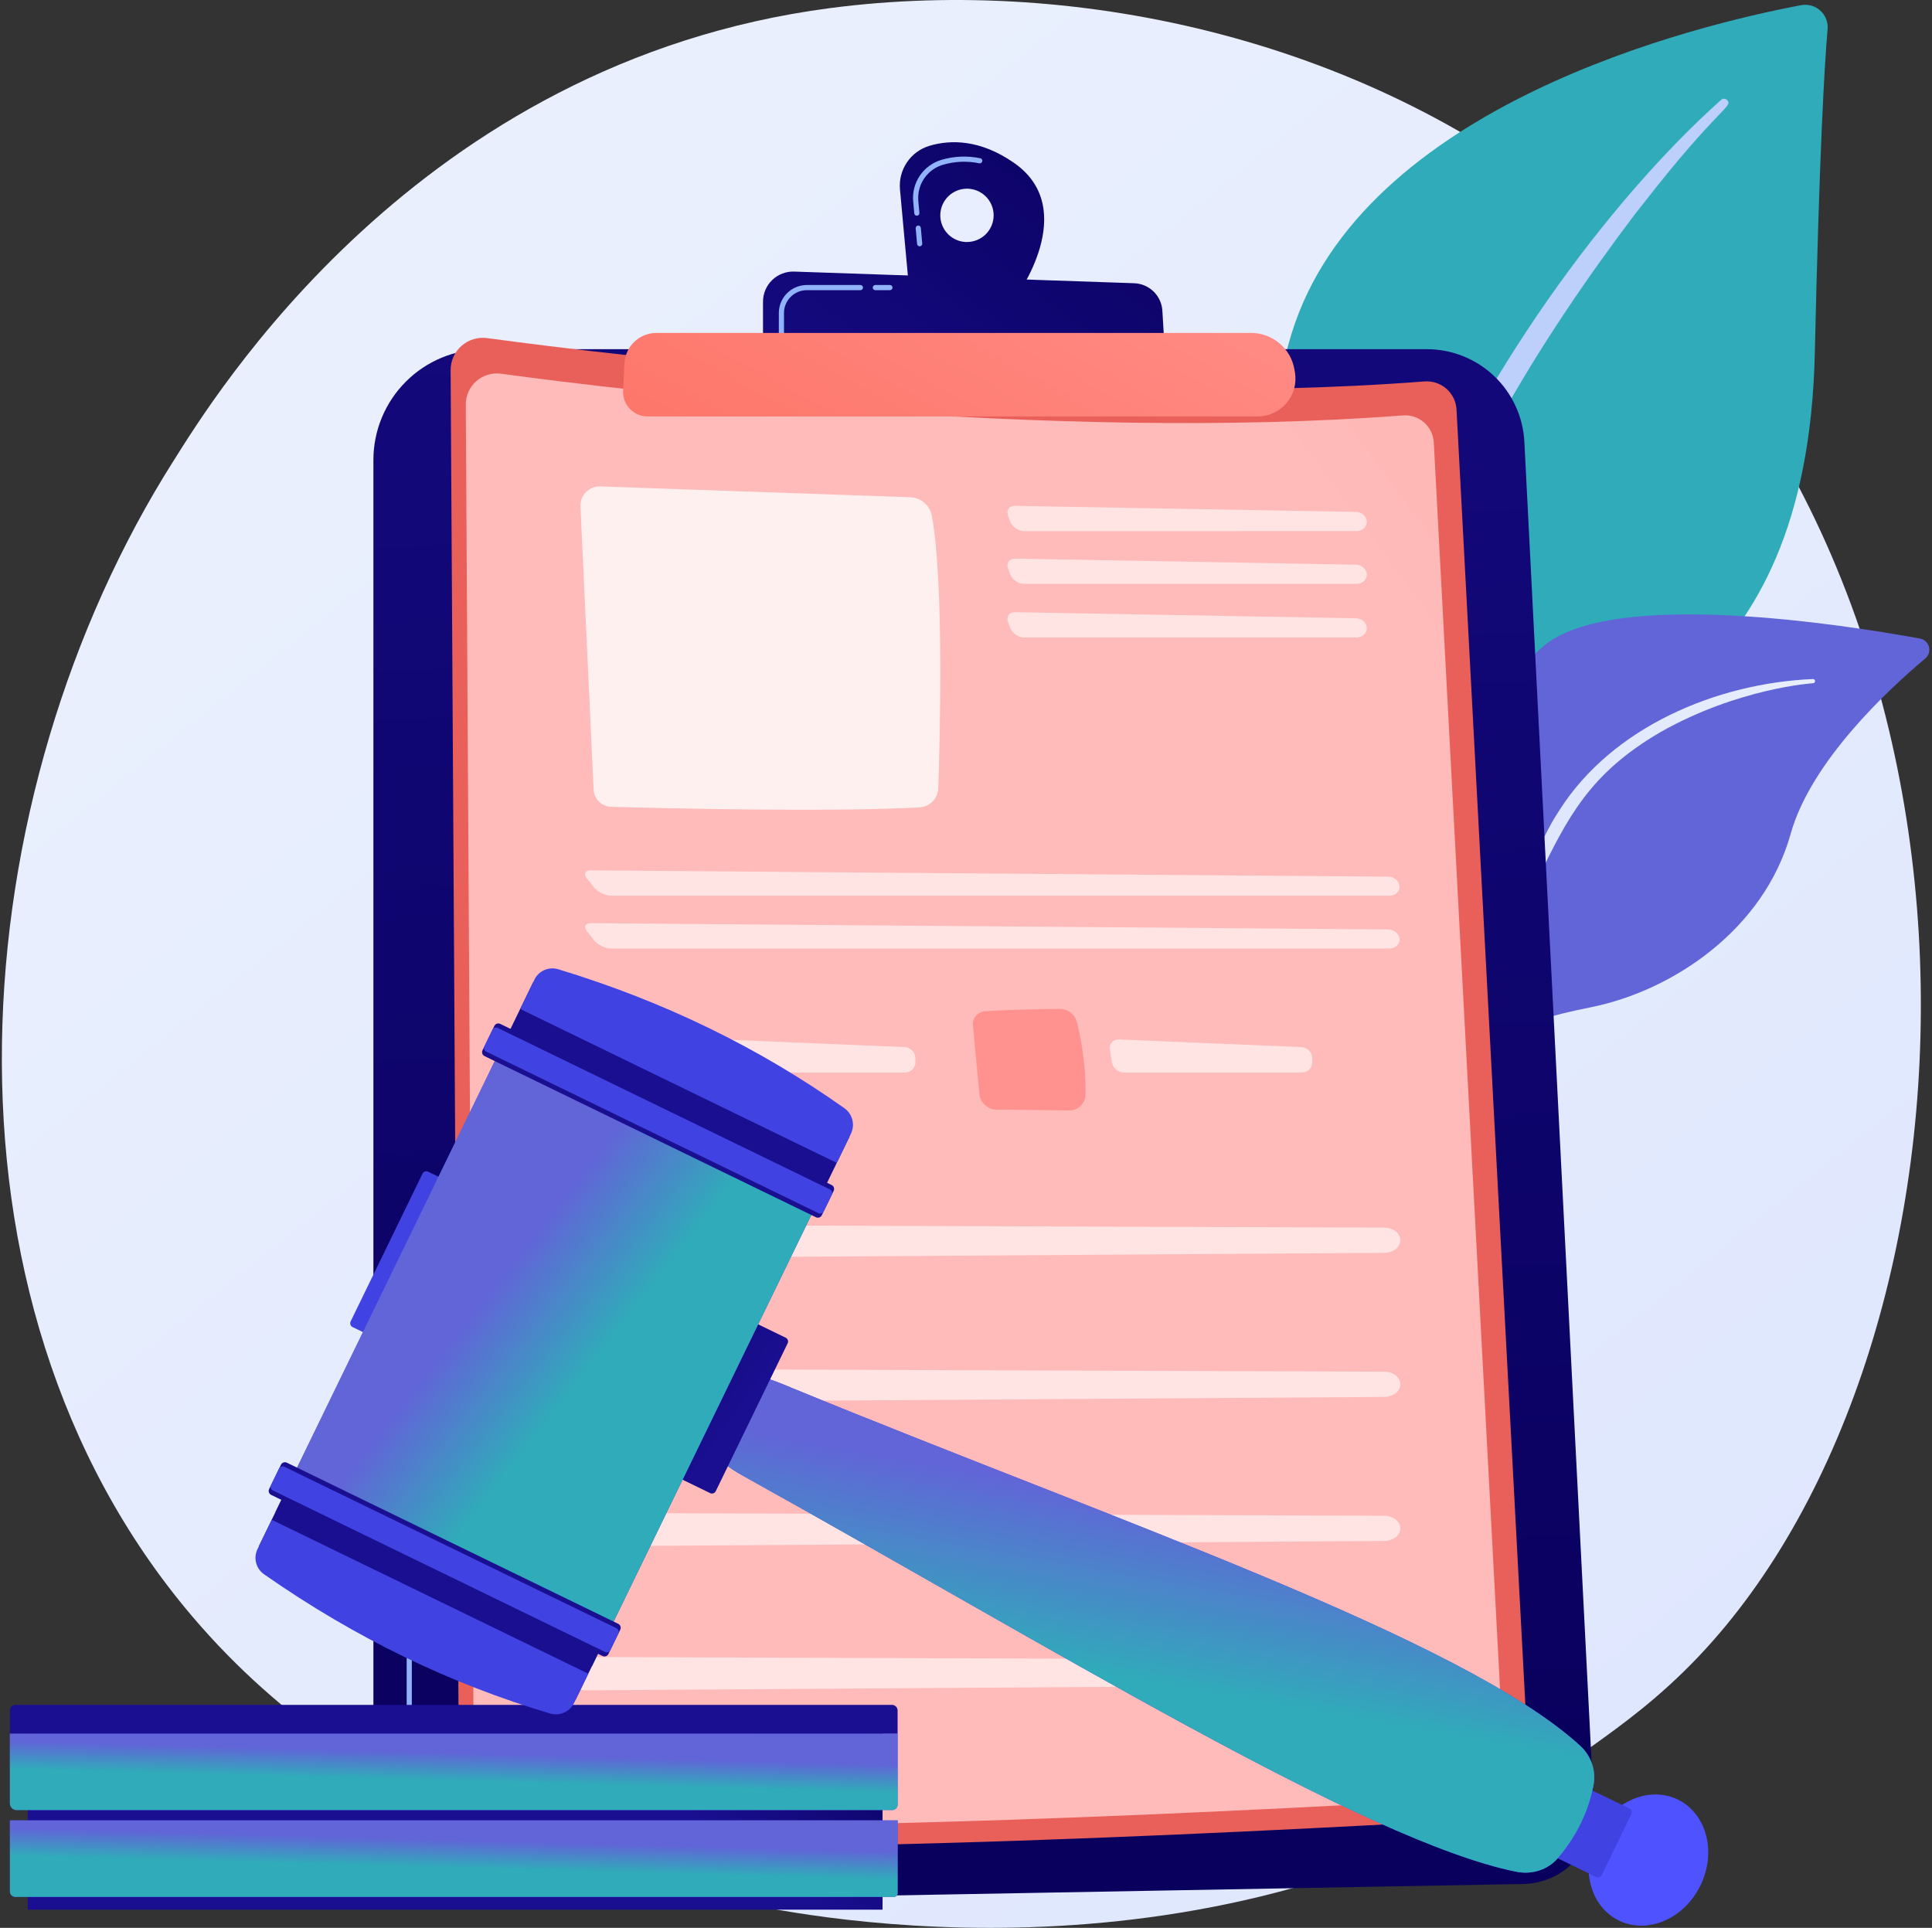 <svg width="481" height="480" viewBox="0 0 481 480" fill="none" xmlns="http://www.w3.org/2000/svg">
<rect x="0" y="0" width="481" height="480" fill="#333333" stroke="none"/>
<g clip-path="url(#clip0_17_202)">
<path d="M422.847 412.483C413.037 422.81 403.755 429.472 396.421 434.734C310.21 496.59 208.195 478.559 186.52 474.158C154.506 467.657 92.624 455.088 47.882 402.474C-19.806 322.871 -9.266 197.472 43.239 114.68C52.833 99.537 103.572 15.493 206.679 2.015C269.08 -6.142 341.818 10.308 394.493 54.439C505.063 147.076 497.192 334.215 422.847 412.483Z" fill="url(#paint0_linear_17_202)"/>
<path d="M345.258 273.21C345.258 273.21 343.862 214.202 371.032 198.41C398.202 182.617 449.881 172.744 451.821 88.016C452.957 38.413 454.183 16.726 455.006 7.269C455.083 6.41 454.959 5.545 454.645 4.741C454.331 3.938 453.835 3.218 453.196 2.639C452.556 2.06 451.792 1.636 450.962 1.402C450.131 1.168 449.258 1.129 448.411 1.289C422.67 6.137 339.058 26.095 321.523 83.168C300.74 150.827 345.258 273.21 345.258 273.21Z" fill="#30ABBA"/>
<path d="M428.503 24.862C400.243 50.06 367.578 94.657 350.165 139.254C347.929 146.605 341.391 162.235 338.552 190.005C336.016 213.166 337.277 237.641 340.351 253.841C340.444 254.333 340.729 254.768 341.143 255.05C341.557 255.332 342.066 255.438 342.558 255.345C344.32 255.01 344.086 253.116 344.068 253.175C340.557 225.496 342.015 191.045 350.062 159.959C360.341 121.788 383.273 84.78 406.99 53.396L409.433 50.304C427.809 26.707 431.676 26.533 429.96 24.888C429.764 24.702 429.506 24.596 429.236 24.591C428.967 24.586 428.705 24.683 428.503 24.862Z" fill="#BDD0FB"/>
<path d="M311.295 381.441C307.618 383.245 346.106 334.845 358.162 258.833C363.843 223.014 363.918 178.135 384.328 160.84C401.311 146.447 459.097 155.533 478.005 158.988C478.535 159.083 479.026 159.328 479.422 159.693C479.818 160.058 480.101 160.528 480.24 161.048C480.378 161.569 480.365 162.117 480.203 162.631C480.041 163.144 479.736 163.601 479.324 163.947C470.253 171.563 450.86 189.524 445.806 207.628C439.137 231.488 416.452 246.665 396.145 250.772C375.838 254.878 364.539 258.864 354.645 291.342C344.75 323.82 321.743 376.318 311.295 381.441Z" fill="#6165D7"/>
<path d="M451.401 169.068C427.277 170.078 401.382 181.082 388.241 201.724L387.001 203.694C384.137 208.313 367.901 241.145 358.884 268.362C358.83 268.525 358.844 268.703 358.921 268.856C358.998 269.01 359.133 269.126 359.296 269.18C359.454 269.23 359.626 269.217 359.776 269.146C359.926 269.074 360.044 268.948 360.105 268.793C366.385 253.418 375.411 233.923 382.596 219.347C390.303 203.439 395.695 192.667 413.274 182.349C432.84 171.237 451.53 170.092 451.477 170.103C451.601 170.077 451.711 170.007 451.788 169.906C451.864 169.805 451.901 169.68 451.892 169.554C451.883 169.427 451.829 169.309 451.739 169.219C451.649 169.13 451.53 169.077 451.404 169.068H451.401Z" fill="url(#paint1_linear_17_202)"/>
<path d="M92.964 114.534C92.964 110.91 93.677 107.321 95.064 103.973C96.451 100.625 98.484 97.583 101.046 95.02C103.609 92.458 106.651 90.425 109.999 89.039C113.347 87.652 116.935 86.938 120.559 86.939H355.233C361.467 86.939 367.462 89.334 371.981 93.628C376.5 97.922 379.196 103.788 379.514 110.014L396.836 450.242C396.959 452.643 396.597 455.044 395.773 457.302C394.949 459.561 393.679 461.63 392.039 463.388C390.398 465.145 388.422 466.555 386.225 467.534C384.029 468.512 381.659 469.038 379.256 469.082L110.29 473.966C108.029 474.007 105.784 473.598 103.683 472.761C101.583 471.924 99.671 470.677 98.058 469.093C96.445 467.509 95.163 465.62 94.289 463.535C93.414 461.45 92.964 459.212 92.964 456.951V114.534Z" fill="url(#paint2_linear_17_202)"/>
<path d="M149.601 468.186H149.592L119.497 467.797C109.433 467.667 101.247 459.373 101.247 449.306V403.87C101.247 403.7 101.314 403.537 101.435 403.417C101.555 403.296 101.718 403.229 101.889 403.229C102.059 403.229 102.222 403.296 102.343 403.417C102.463 403.537 102.531 403.7 102.531 403.87V449.31C102.531 458.674 110.149 466.391 119.513 466.514L149.611 466.903C149.782 466.903 149.945 466.97 150.065 467.091C150.186 467.211 150.253 467.374 150.253 467.544C150.253 467.715 150.186 467.878 150.065 467.998C149.945 468.119 149.782 468.186 149.611 468.186H149.601Z" fill="#91B3FA"/>
<path d="M101.889 390.439C101.718 390.439 101.555 390.371 101.435 390.251C101.314 390.13 101.247 389.967 101.247 389.797V382.439C101.247 382.269 101.314 382.105 101.435 381.985C101.555 381.865 101.718 381.797 101.889 381.797C102.059 381.797 102.222 381.865 102.343 381.985C102.463 382.105 102.531 382.269 102.531 382.439V389.797C102.531 389.967 102.463 390.13 102.343 390.251C102.222 390.371 102.059 390.439 101.889 390.439Z" fill="url(#paint3_linear_17_202)"/>
<path d="M112.19 92.175C112.182 91.027 112.421 89.891 112.891 88.843C113.36 87.796 114.049 86.861 114.911 86.103C115.774 85.345 116.788 84.781 117.888 84.449C118.987 84.118 120.144 84.026 121.282 84.18C153.327 88.526 263.527 101.974 354.64 94.973C355.625 94.896 356.617 95.016 357.555 95.328C358.493 95.639 359.36 96.135 360.104 96.786C360.848 97.438 361.454 98.231 361.886 99.12C362.319 100.009 362.569 100.976 362.622 101.963L380.785 443.712C380.906 445.963 380.131 448.17 378.629 449.851C377.127 451.531 375.021 452.549 372.771 452.682C334.453 454.95 176.638 463.716 120.35 457.82C118.696 457.645 117.164 456.866 116.048 455.632C114.932 454.399 114.311 452.797 114.302 451.133L112.19 92.175Z" fill="url(#paint4_linear_17_202)"/>
<path d="M115.965 100.739C115.957 99.634 116.187 98.541 116.639 97.533C117.091 96.525 117.754 95.626 118.584 94.896C119.413 94.167 120.39 93.624 121.447 93.305C122.505 92.986 123.618 92.897 124.713 93.046C155.553 97.232 261.605 110.162 349.286 103.43C350.234 103.357 351.187 103.473 352.09 103.773C352.992 104.073 353.826 104.551 354.541 105.178C355.256 105.805 355.839 106.568 356.254 107.424C356.67 108.279 356.91 109.209 356.962 110.159L374.441 439.039C374.559 441.205 373.814 443.33 372.368 444.948C370.923 446.566 368.895 447.545 366.729 447.67C329.853 449.853 177.98 458.289 123.809 452.616C122.217 452.448 120.743 451.698 119.67 450.51C118.596 449.322 117.999 447.78 117.992 446.179L115.965 100.739Z" fill="url(#paint5_linear_17_202)"/>
<path opacity="0.78" d="M144.514 126.094L147.788 196.599C147.84 197.73 148.318 198.798 149.125 199.591C149.931 200.384 151.008 200.843 152.139 200.875C165.196 201.245 205.887 202.236 228.862 201.039C230.115 200.973 231.297 200.439 232.175 199.543C233.053 198.647 233.563 197.454 233.603 196.2C234.041 182.977 234.999 144.491 231.988 128.402C231.749 127.14 231.088 125.998 230.112 125.162C229.137 124.327 227.907 123.848 226.623 123.805L149.437 121.11C148.779 121.088 148.124 121.201 147.512 121.445C146.901 121.688 146.346 122.055 145.884 122.524C145.421 122.992 145.061 123.551 144.825 124.165C144.589 124.78 144.483 125.437 144.514 126.094Z" fill="white"/>
<g opacity="0.6">
<path d="M337.741 132.23C339.184 132.23 340.333 131.166 340.295 129.864C340.257 128.563 339.046 127.478 337.603 127.452L252.708 125.95C251.266 125.924 250.477 127.017 250.964 128.378L251.452 129.774C251.932 131.134 253.504 132.249 254.941 132.249L337.741 132.23Z" fill="white"/>
</g>
<g opacity="0.6">
<path d="M252.708 139.086C251.266 139.06 250.477 140.154 250.964 141.515L251.452 142.901C251.932 144.262 253.504 145.377 254.941 145.377H337.736C339.179 145.377 340.328 144.313 340.29 143.011C340.251 141.71 339.041 140.625 337.598 140.599L252.708 139.086Z" fill="white"/>
</g>
<g opacity="0.6">
<path d="M252.708 152.421C251.266 152.397 250.477 153.489 250.964 154.85L251.452 156.245C251.932 157.606 253.504 158.719 254.941 158.719H337.736C339.179 158.719 340.328 157.655 340.29 156.353C340.251 155.052 339.041 153.967 337.598 153.942L252.708 152.421Z" fill="white"/>
</g>
<g opacity="0.6">
<path d="M345.961 223.022C347.404 223.022 348.515 221.958 348.429 220.657C348.344 219.356 347.091 218.283 345.649 218.272L147.113 216.702C145.671 216.69 145.226 217.604 146.124 218.733L147.902 220.966C148.8 222.094 150.717 223.017 152.16 223.017L345.961 223.022Z" fill="white"/>
</g>
<g opacity="0.6">
<path d="M147.113 229.852C145.671 229.839 145.226 230.754 146.124 231.882L147.902 234.115C148.8 235.244 150.717 236.167 152.16 236.167H345.968C347.411 236.167 348.522 235.102 348.436 233.803C348.351 232.503 347.098 231.427 345.656 231.416L147.113 229.852Z" fill="white"/>
</g>
<path d="M146.346 251.798C151.113 251.434 160.04 251.265 164.956 251.195C165.966 251.18 166.952 251.509 167.751 252.128C168.55 252.747 169.114 253.619 169.352 254.602C170.301 258.534 171.609 265.361 171.445 272.596C171.423 273.637 170.992 274.627 170.244 275.352C169.497 276.077 168.495 276.478 167.454 276.468L149.311 276.273C148.235 276.26 147.201 275.849 146.409 275.12C145.617 274.39 145.123 273.394 145.022 272.322L143.427 255.261C143.388 254.841 143.432 254.418 143.558 254.016C143.684 253.613 143.888 253.24 144.16 252.917C144.432 252.595 144.765 252.33 145.14 252.138C145.516 251.946 145.925 251.83 146.346 251.798Z" fill="url(#paint6_linear_17_202)"/>
<g opacity="0.6">
<path d="M179.757 258.799C178.315 258.74 177.315 259.858 177.526 261.285L178.002 264.458C178.13 265.171 178.499 265.818 179.048 266.29C179.596 266.763 180.291 267.032 181.015 267.052H225.32C225.663 267.052 226.002 266.984 226.318 266.852C226.633 266.72 226.92 266.527 227.161 266.284C227.402 266.04 227.592 265.752 227.721 265.435C227.849 265.117 227.914 264.778 227.911 264.435L227.899 263.439C227.88 262.734 227.597 262.061 227.105 261.554C226.613 261.048 225.949 260.746 225.244 260.708L179.757 258.799Z" fill="white"/>
</g>
<path d="M245.146 251.798C249.914 251.434 258.842 251.265 263.756 251.195C264.767 251.179 265.753 251.508 266.552 252.127C267.351 252.746 267.916 253.619 268.154 254.602C269.101 258.534 270.409 265.362 270.247 272.596C270.225 273.637 269.794 274.627 269.046 275.352C268.299 276.077 267.297 276.478 266.256 276.468L248.113 276.273C247.037 276.26 246.003 275.849 245.211 275.12C244.419 274.39 243.925 273.394 243.824 272.322L242.229 255.261C242.19 254.842 242.234 254.418 242.36 254.016C242.486 253.614 242.691 253.241 242.962 252.919C243.234 252.596 243.566 252.331 243.941 252.139C244.316 251.947 244.726 251.831 245.146 251.798Z" fill="url(#paint7_linear_17_202)"/>
<g opacity="0.6">
<path d="M278.557 258.799C277.116 258.74 276.115 259.858 276.326 261.285L276.802 264.458C276.93 265.171 277.3 265.818 277.849 266.29C278.398 266.763 279.093 267.032 279.817 267.052H324.114C324.456 267.052 324.795 266.984 325.111 266.852C325.427 266.72 325.713 266.527 325.954 266.284C326.195 266.04 326.385 265.752 326.514 265.435C326.643 265.117 326.707 264.778 326.704 264.435L326.692 263.439C326.674 262.734 326.391 262.061 325.899 261.555C325.408 261.048 324.743 260.746 324.039 260.708L278.557 258.799Z" fill="white"/>
</g>
<g opacity="0.6">
<path d="M140.786 310.163C141.409 312 143.549 313.275 145.986 313.257L344.64 311.942C346.887 311.926 348.686 310.482 348.637 308.73C348.588 307.028 346.809 305.665 344.625 305.657L145.966 304.95C142.459 304.938 139.893 307.523 140.786 310.163Z" fill="white"/>
</g>
<g opacity="0.6">
<path d="M140.786 346.033C141.409 347.87 143.549 349.144 145.986 349.128L344.64 347.808C346.887 347.794 348.686 346.349 348.637 344.598C348.588 342.895 346.809 341.531 344.625 341.524L145.964 340.826C142.459 340.805 139.893 343.391 140.786 346.033Z" fill="white"/>
</g>
<g opacity="0.6">
<path d="M140.786 381.9C141.409 383.737 143.549 385.012 145.986 384.996L344.64 383.676C346.887 383.66 348.686 382.216 348.637 380.464C348.588 378.762 346.809 377.399 344.625 377.392L145.964 376.694C142.459 376.674 139.893 379.257 140.786 381.9Z" fill="white"/>
</g>
<g opacity="0.6">
<path d="M140.786 417.767C141.409 419.604 143.549 420.879 145.986 420.862L344.64 419.539C346.887 419.524 348.686 418.079 348.637 416.328C348.588 414.625 346.809 413.263 344.625 413.254L145.966 412.562C142.459 412.539 139.893 415.124 140.786 417.767Z" fill="white"/>
</g>
<path d="M252.45 40.549C243.974 34.652 236.604 34.769 231.414 36.299C229.119 36.983 227.133 38.441 225.793 40.426C224.453 42.41 223.842 44.797 224.064 47.181L226.301 71.603L252.928 73.965C252.928 73.965 269.075 52.114 252.45 40.549ZM240.741 60.261C239.428 60.261 238.145 59.871 237.053 59.142C235.961 58.412 235.11 57.376 234.607 56.162C234.105 54.949 233.973 53.614 234.23 52.326C234.486 51.038 235.118 49.855 236.047 48.927C236.975 47.998 238.158 47.366 239.446 47.11C240.734 46.854 242.069 46.985 243.282 47.487C244.495 47.99 245.532 48.841 246.262 49.933C246.991 51.025 247.381 52.308 247.381 53.621C247.378 55.381 246.678 57.067 245.433 58.311C244.188 59.554 242.501 60.252 240.741 60.252V60.261Z" fill="url(#paint8_linear_17_202)"/>
<path d="M228.961 61.33C228.801 61.329 228.647 61.269 228.529 61.161C228.41 61.053 228.337 60.905 228.323 60.745L227.974 56.855C227.959 56.685 228.012 56.517 228.121 56.386C228.23 56.255 228.387 56.173 228.556 56.157C228.64 56.149 228.725 56.158 228.806 56.183C228.887 56.208 228.962 56.248 229.026 56.302C229.091 56.356 229.145 56.423 229.184 56.497C229.223 56.572 229.247 56.654 229.254 56.738L229.603 60.628C229.611 60.712 229.602 60.797 229.577 60.878C229.552 60.958 229.512 61.033 229.458 61.098C229.404 61.163 229.337 61.216 229.263 61.256C229.188 61.295 229.106 61.319 229.022 61.326L228.961 61.33ZM228.263 53.706C228.103 53.707 227.948 53.647 227.83 53.539C227.711 53.43 227.637 53.282 227.623 53.122L227.353 50.17C227.145 47.9 227.728 45.627 229.005 43.738C230.281 41.849 232.172 40.459 234.357 39.805C237.517 38.867 240.862 38.73 244.089 39.406C244.249 39.447 244.386 39.548 244.473 39.688C244.561 39.828 244.591 39.996 244.558 40.158C244.525 40.319 244.431 40.462 244.295 40.556C244.16 40.651 243.994 40.69 243.831 40.665C240.81 40.033 237.68 40.161 234.721 41.038C232.822 41.607 231.178 42.816 230.068 44.459C228.958 46.102 228.451 48.079 228.633 50.054L228.903 53.007C228.911 53.091 228.902 53.175 228.877 53.256C228.852 53.337 228.811 53.411 228.758 53.476C228.704 53.541 228.637 53.594 228.563 53.634C228.488 53.673 228.407 53.697 228.323 53.705L228.263 53.706Z" fill="#91B3FA"/>
<path d="M189.961 87.386V75.107C189.962 74.102 190.165 73.107 190.558 72.182C190.951 71.256 191.526 70.42 192.249 69.721C192.972 69.022 193.828 68.476 194.767 68.115C195.705 67.754 196.706 67.585 197.711 67.618L282.364 70.519C284.177 70.582 285.901 71.318 287.201 72.584C288.5 73.85 289.28 75.555 289.389 77.366L290.097 89.166L189.961 87.386Z" fill="url(#paint9_linear_17_202)"/>
<path d="M221.528 72.246H217.887C217.723 72.238 217.567 72.166 217.454 72.047C217.34 71.927 217.277 71.769 217.277 71.604C217.277 71.439 217.34 71.28 217.454 71.16C217.567 71.041 217.723 70.969 217.887 70.961H221.528C221.615 70.956 221.702 70.969 221.784 71C221.866 71.03 221.941 71.077 222.005 71.137C222.068 71.197 222.118 71.269 222.153 71.35C222.187 71.43 222.205 71.516 222.205 71.604C222.205 71.691 222.187 71.778 222.153 71.858C222.118 71.938 222.068 72.01 222.005 72.07C221.941 72.131 221.866 72.177 221.784 72.207C221.702 72.238 221.615 72.251 221.528 72.246Z" fill="#91B3FA"/>
<path d="M194.543 83.531C194.373 83.531 194.21 83.464 194.089 83.343C193.969 83.223 193.901 83.06 193.901 82.889V77.921C193.906 76.077 194.641 74.309 195.945 73.005C197.249 71.7 199.017 70.966 200.862 70.961H214.247C214.411 70.969 214.566 71.041 214.68 71.161C214.794 71.28 214.857 71.439 214.857 71.604C214.857 71.769 214.794 71.927 214.68 72.047C214.566 72.166 214.411 72.238 214.247 72.247H200.862C199.357 72.248 197.914 72.846 196.85 73.91C195.786 74.974 195.187 76.416 195.185 77.921V82.889C195.185 83.06 195.117 83.223 194.997 83.343C194.877 83.464 194.713 83.531 194.543 83.531Z" fill="#91B3FA"/>
<path d="M155.466 90.488C155.564 88.441 156.446 86.51 157.93 85.096C159.414 83.681 161.385 82.892 163.434 82.893H311.479C314.056 82.892 316.552 83.802 318.524 85.462C320.497 87.121 321.82 89.424 322.261 91.964L322.387 92.688C322.62 94.037 322.556 95.422 322.199 96.744C321.841 98.066 321.199 99.294 320.316 100.342C319.434 101.39 318.334 102.233 317.092 102.811C315.85 103.389 314.497 103.688 313.127 103.688H161.242C160.414 103.689 159.595 103.522 158.835 103.197C158.074 102.871 157.387 102.395 156.816 101.796C156.245 101.198 155.802 100.489 155.513 99.714C155.224 98.938 155.096 98.112 155.136 97.286L155.466 90.488Z" fill="url(#paint10_linear_17_202)"/>
<path d="M219.726 425.87H6.897V475.472H219.726V425.87Z" fill="url(#paint11_linear_17_202)"/>
<path d="M2.466 453.249H223.477V471.391C223.477 471.63 223.382 471.86 223.212 472.029C223.043 472.198 222.814 472.293 222.575 472.293H3.816C3.458 472.293 3.115 472.151 2.862 471.898C2.61 471.645 2.467 471.302 2.467 470.945V453.249H2.466Z" fill="url(#paint12_linear_17_202)"/>
<path d="M2.466 453.249H223.477V471.391C223.477 471.63 223.382 471.86 223.212 472.029C223.043 472.198 222.814 472.293 222.575 472.293H3.816C3.458 472.293 3.115 472.151 2.862 471.898C2.61 471.645 2.467 471.302 2.467 470.945V453.249H2.466Z" fill="url(#paint13_linear_17_202)"/>
<path d="M2.466 431.623H223.477V449.333C223.477 449.688 223.336 450.028 223.085 450.279C222.834 450.53 222.493 450.671 222.139 450.671H4.135C3.692 450.671 3.268 450.495 2.955 450.182C2.642 449.869 2.466 449.444 2.466 449.001V431.623Z" fill="url(#paint14_linear_17_202)"/>
<path d="M2.466 431.623H223.477V449.333C223.477 449.688 223.336 450.028 223.085 450.279C222.834 450.53 222.493 450.671 222.139 450.671H4.135C3.692 450.671 3.268 450.495 2.955 450.182C2.642 449.869 2.466 449.444 2.466 449.001V431.623Z" fill="url(#paint15_linear_17_202)"/>
<path d="M3.844 424.481H222.074C222.444 424.481 222.799 424.628 223.061 424.89C223.322 425.152 223.47 425.507 223.47 425.877V431.623H2.466V425.867C2.465 425.685 2.5 425.505 2.569 425.337C2.637 425.169 2.739 425.016 2.867 424.888C2.995 424.759 3.147 424.657 3.315 424.587C3.482 424.517 3.662 424.481 3.844 424.481Z" fill="url(#paint16_linear_17_202)"/>
<path d="M423.359 469.43C427.404 461.11 424.878 451.543 417.717 448.061C410.556 444.58 401.472 448.501 397.426 456.821C393.381 465.14 395.907 474.707 403.068 478.189C410.23 481.671 419.314 477.749 423.359 469.43Z" fill="url(#paint17_linear_17_202)"/>
<path d="M394.987 446.311L387.654 461.394C387.39 461.935 387.616 462.587 388.157 462.851L397.337 467.314C397.878 467.577 398.531 467.352 398.794 466.81L406.128 451.727C406.391 451.186 406.165 450.533 405.624 450.27L396.445 445.807C395.903 445.544 395.251 445.769 394.987 446.311Z" fill="url(#paint18_linear_17_202)"/>
<path d="M396.735 444.485C395.418 451.237 392.421 457.27 387.863 462.627C385.399 465.524 381.448 466.822 377.518 466.032C339.95 458.489 261.211 409.824 184.745 367.31C179.677 364.493 176.174 361.297 178.562 356.387L183.836 345.541C186.208 340.657 191.888 343.408 197.217 345.599C278.104 378.829 363.892 407.797 393.344 434.599C396.17 437.17 397.429 440.917 396.735 444.485Z" fill="url(#paint19_linear_17_202)"/>
<path d="M396.735 444.485C395.418 451.237 392.421 457.27 387.863 462.627C385.399 465.524 381.448 466.822 377.518 466.032C339.95 458.489 261.211 409.824 184.745 367.31C179.677 364.493 176.174 361.297 178.562 356.387L183.836 345.541C186.208 340.657 191.888 343.408 197.217 345.599C278.104 378.829 363.892 407.797 393.344 434.599C396.17 437.17 397.429 440.917 396.735 444.485Z" fill="url(#paint20_linear_17_202)"/>
<path d="M196.099 334.458L178.196 371.276C178.074 371.525 177.859 371.715 177.598 371.806C177.336 371.896 177.05 371.88 176.8 371.759L167.356 367.166C167.107 367.045 166.917 366.83 166.826 366.568C166.736 366.307 166.752 366.02 166.873 365.771L184.776 328.963C184.897 328.714 185.112 328.523 185.374 328.432C185.635 328.341 185.922 328.358 186.172 328.478L195.616 333.071C195.862 333.192 196.051 333.406 196.142 333.665C196.232 333.925 196.217 334.209 196.099 334.458Z" fill="url(#paint21_linear_17_202)"/>
<path d="M116.519 297.704L98.616 334.523C98.495 334.771 98.279 334.962 98.018 335.052C97.757 335.143 97.47 335.126 97.221 335.006L87.776 330.413C87.527 330.291 87.337 330.076 87.246 329.815C87.156 329.553 87.172 329.266 87.293 329.017L105.196 292.209C105.318 291.961 105.533 291.77 105.794 291.68C106.056 291.589 106.342 291.606 106.592 291.726L116.036 296.318C116.283 296.439 116.471 296.653 116.562 296.912C116.652 297.171 116.637 297.456 116.519 297.704Z" fill="url(#paint22_linear_17_202)"/>
<path d="M125.137 260.16L68.571 376.498L147.389 414.821L203.955 298.483L125.137 260.16Z" fill="url(#paint23_linear_17_202)"/>
<path d="M125.137 260.16L68.571 376.498L147.389 414.821L203.955 298.483L125.137 260.16Z" fill="url(#paint24_linear_17_202)"/>
<path d="M71.555 370.357L64.441 384.988L143.259 423.311L150.373 408.68L71.555 370.357Z" fill="url(#paint25_linear_17_202)"/>
<path d="M146.471 416.726L142.935 423.997C142.411 425.073 141.522 425.928 140.426 426.41C139.331 426.892 138.1 426.97 136.952 426.631C112.383 419.335 88.605 407.965 65.726 391.955C64.757 391.275 64.061 390.272 63.764 389.126C63.467 387.98 63.588 386.766 64.106 385.701L67.656 378.398L146.471 416.726Z" fill="url(#paint26_linear_17_202)"/>
<path d="M154.424 405.758L151.476 411.82C151.414 411.949 151.327 412.064 151.22 412.16C151.113 412.255 150.988 412.328 150.853 412.375C150.717 412.421 150.574 412.441 150.431 412.432C150.288 412.424 150.148 412.387 150.02 412.324L67.507 372.202C67.248 372.075 67.049 371.851 66.955 371.578C66.861 371.305 66.879 371.005 67.005 370.746L69.951 364.684C70.014 364.555 70.101 364.439 70.209 364.344C70.316 364.249 70.441 364.176 70.576 364.129C70.711 364.082 70.855 364.063 70.998 364.071C71.141 364.08 71.281 364.117 71.41 364.179L153.922 404.302C154.182 404.428 154.38 404.653 154.475 404.926C154.569 405.199 154.551 405.499 154.424 405.758Z" fill="url(#paint27_linear_17_202)"/>
<path d="M153.953 406.73L151.947 410.852C151.891 410.969 151.812 411.074 151.715 411.16C151.617 411.246 151.504 411.312 151.382 411.355C151.259 411.397 151.129 411.415 151 411.407C150.87 411.4 150.743 411.366 150.627 411.309L67.924 371.093C67.808 371.036 67.703 370.957 67.617 370.86C67.531 370.763 67.465 370.65 67.423 370.527C67.381 370.404 67.363 370.275 67.371 370.145C67.379 370.016 67.412 369.889 67.469 369.772L69.473 365.65C69.53 365.534 69.609 365.429 69.706 365.343C69.803 365.257 69.916 365.19 70.039 365.148C70.162 365.106 70.291 365.088 70.421 365.096C70.55 365.103 70.677 365.137 70.794 365.193L153.496 405.41C153.732 405.525 153.912 405.728 153.997 405.976C154.083 406.223 154.067 406.494 153.953 406.73Z" fill="url(#paint28_linear_17_202)"/>
<path d="M204.417 297.573L211.531 282.942L132.713 244.619L125.599 259.25L204.417 297.573Z" fill="url(#paint29_linear_17_202)"/>
<path d="M208.316 289.536L211.852 282.264C212.374 281.187 212.498 279.96 212.2 278.8C211.903 277.641 211.205 276.624 210.229 275.931C189.319 261.104 165.692 249.43 138.972 241.322C137.839 240.978 136.621 241.05 135.536 241.523C134.45 241.997 133.57 242.842 133.051 243.907L129.5 251.209L208.316 289.536Z" fill="url(#paint30_linear_17_202)"/>
<path d="M204.605 302.566L207.553 296.504C207.616 296.375 207.653 296.235 207.661 296.092C207.67 295.949 207.65 295.806 207.603 295.671C207.557 295.536 207.483 295.411 207.388 295.304C207.293 295.197 207.178 295.11 207.049 295.047L124.537 254.925C124.277 254.799 123.977 254.781 123.704 254.875C123.431 254.97 123.207 255.169 123.08 255.429L120.13 261.493C120.004 261.753 119.986 262.052 120.08 262.326C120.174 262.599 120.373 262.824 120.633 262.951L203.145 303.073C203.274 303.136 203.414 303.173 203.558 303.182C203.701 303.191 203.845 303.171 203.981 303.124C204.117 303.076 204.242 303.003 204.349 302.907C204.456 302.811 204.543 302.695 204.605 302.566Z" fill="url(#paint31_linear_17_202)"/>
<path d="M205.085 301.597L207.091 297.473C207.205 297.237 207.22 296.966 207.135 296.719C207.049 296.471 206.869 296.268 206.634 296.153L123.923 255.936C123.687 255.823 123.416 255.807 123.168 255.892C122.921 255.978 122.717 256.158 122.602 256.393L120.598 260.515C120.541 260.632 120.508 260.759 120.5 260.888C120.492 261.018 120.51 261.148 120.553 261.27C120.595 261.393 120.661 261.506 120.747 261.603C120.834 261.7 120.938 261.779 121.055 261.836L203.757 302.052C203.874 302.111 204.001 302.145 204.132 302.154C204.262 302.162 204.393 302.145 204.516 302.102C204.64 302.06 204.754 301.994 204.851 301.907C204.949 301.82 205.028 301.715 205.085 301.597Z" fill="url(#paint32_linear_17_202)"/>
</g>
<defs>
<linearGradient id="paint0_linear_17_202" x1="540.348" y1="621.67" x2="113.238" y2="91.228" gradientUnits="userSpaceOnUse">
<stop stop-color="#DAE3FE"/>
<stop offset="1" stop-color="#E9EFFD"/>
</linearGradient>
<linearGradient id="paint1_linear_17_202" x1="358.856" y1="219.141" x2="451.947" y2="219.141" gradientUnits="userSpaceOnUse">
<stop stop-color="#DAE3FE"/>
<stop offset="1" stop-color="#E9EFFD"/>
</linearGradient>
<linearGradient id="paint2_linear_17_202" x1="244.811" y1="451.118" x2="223.229" y2="-187.761" gradientUnits="userSpaceOnUse">
<stop stop-color="#09005D"/>
<stop offset="1" stop-color="#1A0F91"/>
</linearGradient>
<linearGradient id="paint3_linear_17_202" x1="61.824" y1="360.665" x2="306.441" y2="516.068" gradientUnits="userSpaceOnUse">
<stop stop-color="#A737D5"/>
<stop offset="1" stop-color="#EF497A"/>
</linearGradient>
<linearGradient id="paint4_linear_17_202" x1="616.16" y1="-34.412" x2="443.519" y2="106.945" gradientUnits="userSpaceOnUse">
<stop stop-color="#E1473D"/>
<stop offset="1" stop-color="#E9605A"/>
</linearGradient>
<linearGradient id="paint5_linear_17_202" x1="368.225" y1="179.261" x2="639.352" y2="-21.188" gradientUnits="userSpaceOnUse">
<stop stop-color="#FEBBBA"/>
<stop offset="1" stop-color="#FC9D8A"/>
</linearGradient>
<linearGradient id="paint6_linear_17_202" x1="118.267" y1="232.603" x2="344.176" y2="413.186" gradientUnits="userSpaceOnUse">
<stop stop-color="#A737D5"/>
<stop offset="1" stop-color="#EF497A"/>
</linearGradient>
<linearGradient id="paint7_linear_17_202" x1="266.957" y1="256.353" x2="532.291" y2="68.651" gradientUnits="userSpaceOnUse">
<stop stop-color="#FF928E"/>
<stop offset="1" stop-color="#FE7062"/>
</linearGradient>
<linearGradient id="paint8_linear_17_202" x1="278.632" y1="5.52" x2="170.691" y2="147.515" gradientUnits="userSpaceOnUse">
<stop stop-color="#09005D"/>
<stop offset="1" stop-color="#1A0F91"/>
</linearGradient>
<linearGradient id="paint9_linear_17_202" x1="290.474" y1="14.519" x2="182.531" y2="156.514" gradientUnits="userSpaceOnUse">
<stop stop-color="#09005D"/>
<stop offset="1" stop-color="#1A0F91"/>
</linearGradient>
<linearGradient id="paint10_linear_17_202" x1="276.871" y1="23.205" x2="202.339" y2="160.06" gradientUnits="userSpaceOnUse">
<stop stop-color="#FF928E"/>
<stop offset="1" stop-color="#FE7062"/>
</linearGradient>
<linearGradient id="paint11_linear_17_202" x1="159.359" y1="385.72" x2="131.841" y2="424.534" gradientUnits="userSpaceOnUse">
<stop stop-color="#09005D"/>
<stop offset="1" stop-color="#1A0F91"/>
</linearGradient>
<linearGradient id="paint12_linear_17_202" x1="235.925" y1="294.103" x2="46.361" y2="553.682" gradientUnits="userSpaceOnUse">
<stop stop-color="#4F52FF"/>
<stop offset="1" stop-color="#4042E2"/>
</linearGradient>
<linearGradient id="paint13_linear_17_202" x1="53.389" y1="463.452" x2="53.577" y2="456.476" gradientUnits="userSpaceOnUse">
<stop stop-color="#30ABBA"/>
<stop offset="1" stop-color="#6165D7"/>
</linearGradient>
<linearGradient id="paint14_linear_17_202" x1="114.126" y1="416.514" x2="119.371" y2="307.511" gradientUnits="userSpaceOnUse">
<stop stop-color="#4F52FF"/>
<stop offset="1" stop-color="#4042E2"/>
</linearGradient>
<linearGradient id="paint15_linear_17_202" x1="53.389" y1="441.828" x2="53.577" y2="434.85" gradientUnits="userSpaceOnUse">
<stop stop-color="#30ABBA"/>
<stop offset="1" stop-color="#6165D7"/>
</linearGradient>
<linearGradient id="paint16_linear_17_202" x1="282.158" y1="257.231" x2="233.668" y2="306.308" gradientUnits="userSpaceOnUse">
<stop stop-color="#09005D"/>
<stop offset="1" stop-color="#1A0F91"/>
</linearGradient>
<linearGradient id="paint17_linear_17_202" x1="508.305" y1="487.312" x2="552.914" y2="498.319" gradientUnits="userSpaceOnUse">
<stop stop-color="#4F52FF"/>
<stop offset="1" stop-color="#4042E2"/>
</linearGradient>
<linearGradient id="paint18_linear_17_202" x1="301.649" y1="396.958" x2="365.964" y2="437.228" gradientUnits="userSpaceOnUse">
<stop stop-color="#4F52FF"/>
<stop offset="1" stop-color="#4042E2"/>
</linearGradient>
<linearGradient id="paint19_linear_17_202" x1="490.621" y1="490.952" x2="168.945" y2="353.713" gradientUnits="userSpaceOnUse">
<stop stop-color="#4F52FF"/>
<stop offset="1" stop-color="#4042E2"/>
</linearGradient>
<linearGradient id="paint20_linear_17_202" x1="228.285" y1="408.953" x2="236.027" y2="365.067" gradientUnits="userSpaceOnUse">
<stop stop-color="#30ABBA"/>
<stop offset="1" stop-color="#6165D7"/>
</linearGradient>
<linearGradient id="paint21_linear_17_202" x1="136.069" y1="317.592" x2="184.881" y2="352.544" gradientUnits="userSpaceOnUse">
<stop stop-color="#09005D"/>
<stop offset="1" stop-color="#1A0F91"/>
</linearGradient>
<linearGradient id="paint22_linear_17_202" x1="263.513" y1="379.761" x2="106.054" y2="315.065" gradientUnits="userSpaceOnUse">
<stop stop-color="#4F52FF"/>
<stop offset="1" stop-color="#4042E2"/>
</linearGradient>
<linearGradient id="paint23_linear_17_202" x1="97.016" y1="318.112" x2="170.881" y2="354.609" gradientUnits="userSpaceOnUse">
<stop stop-color="#4F52FF"/>
<stop offset="1" stop-color="#4042E2"/>
</linearGradient>
<linearGradient id="paint24_linear_17_202" x1="123.831" y1="370.224" x2="99.035" y2="350.914" gradientUnits="userSpaceOnUse">
<stop stop-color="#30ABBA"/>
<stop offset="1" stop-color="#6165D7"/>
</linearGradient>
<linearGradient id="paint25_linear_17_202" x1="47.282" y1="440.115" x2="90.733" y2="408.832" gradientUnits="userSpaceOnUse">
<stop stop-color="#09005D"/>
<stop offset="1" stop-color="#1A0F91"/>
</linearGradient>
<linearGradient id="paint26_linear_17_202" x1="72.322" y1="490.322" x2="97.814" y2="421.382" gradientUnits="userSpaceOnUse">
<stop stop-color="#4F52FF"/>
<stop offset="1" stop-color="#4042E2"/>
</linearGradient>
<linearGradient id="paint27_linear_17_202" x1="53.013" y1="241.384" x2="79.242" y2="308.148" gradientUnits="userSpaceOnUse">
<stop stop-color="#09005D"/>
<stop offset="1" stop-color="#1A0F91"/>
</linearGradient>
<linearGradient id="paint28_linear_17_202" x1="69.922" y1="504.245" x2="108.104" y2="395.662" gradientUnits="userSpaceOnUse">
<stop stop-color="#4F52FF"/>
<stop offset="1" stop-color="#4042E2"/>
</linearGradient>
<linearGradient id="paint29_linear_17_202" x1="2027.22" y1="-70.089" x2="1948.29" y2="-55.602" gradientUnits="userSpaceOnUse">
<stop stop-color="#09005D"/>
<stop offset="1" stop-color="#1A0F91"/>
</linearGradient>
<linearGradient id="paint30_linear_17_202" x1="239.075" y1="155.701" x2="203.736" y2="213.055" gradientUnits="userSpaceOnUse">
<stop stop-color="#4F52FF"/>
<stop offset="1" stop-color="#4042E2"/>
</linearGradient>
<linearGradient id="paint31_linear_17_202" x1="149.882" y1="173.112" x2="158.573" y2="239.043" gradientUnits="userSpaceOnUse">
<stop stop-color="#09005D"/>
<stop offset="1" stop-color="#1A0F91"/>
</linearGradient>
<linearGradient id="paint32_linear_17_202" x1="245.61" y1="163.231" x2="192.354" y2="238.626" gradientUnits="userSpaceOnUse">
<stop stop-color="#4F52FF"/>
<stop offset="1" stop-color="#4042E2"/>
</linearGradient>
<clipPath id="clip0_17_202">
<rect width="479.869" height="480" fill="white" transform="translate(0.461)"/>
</clipPath>
</defs>
</svg>
